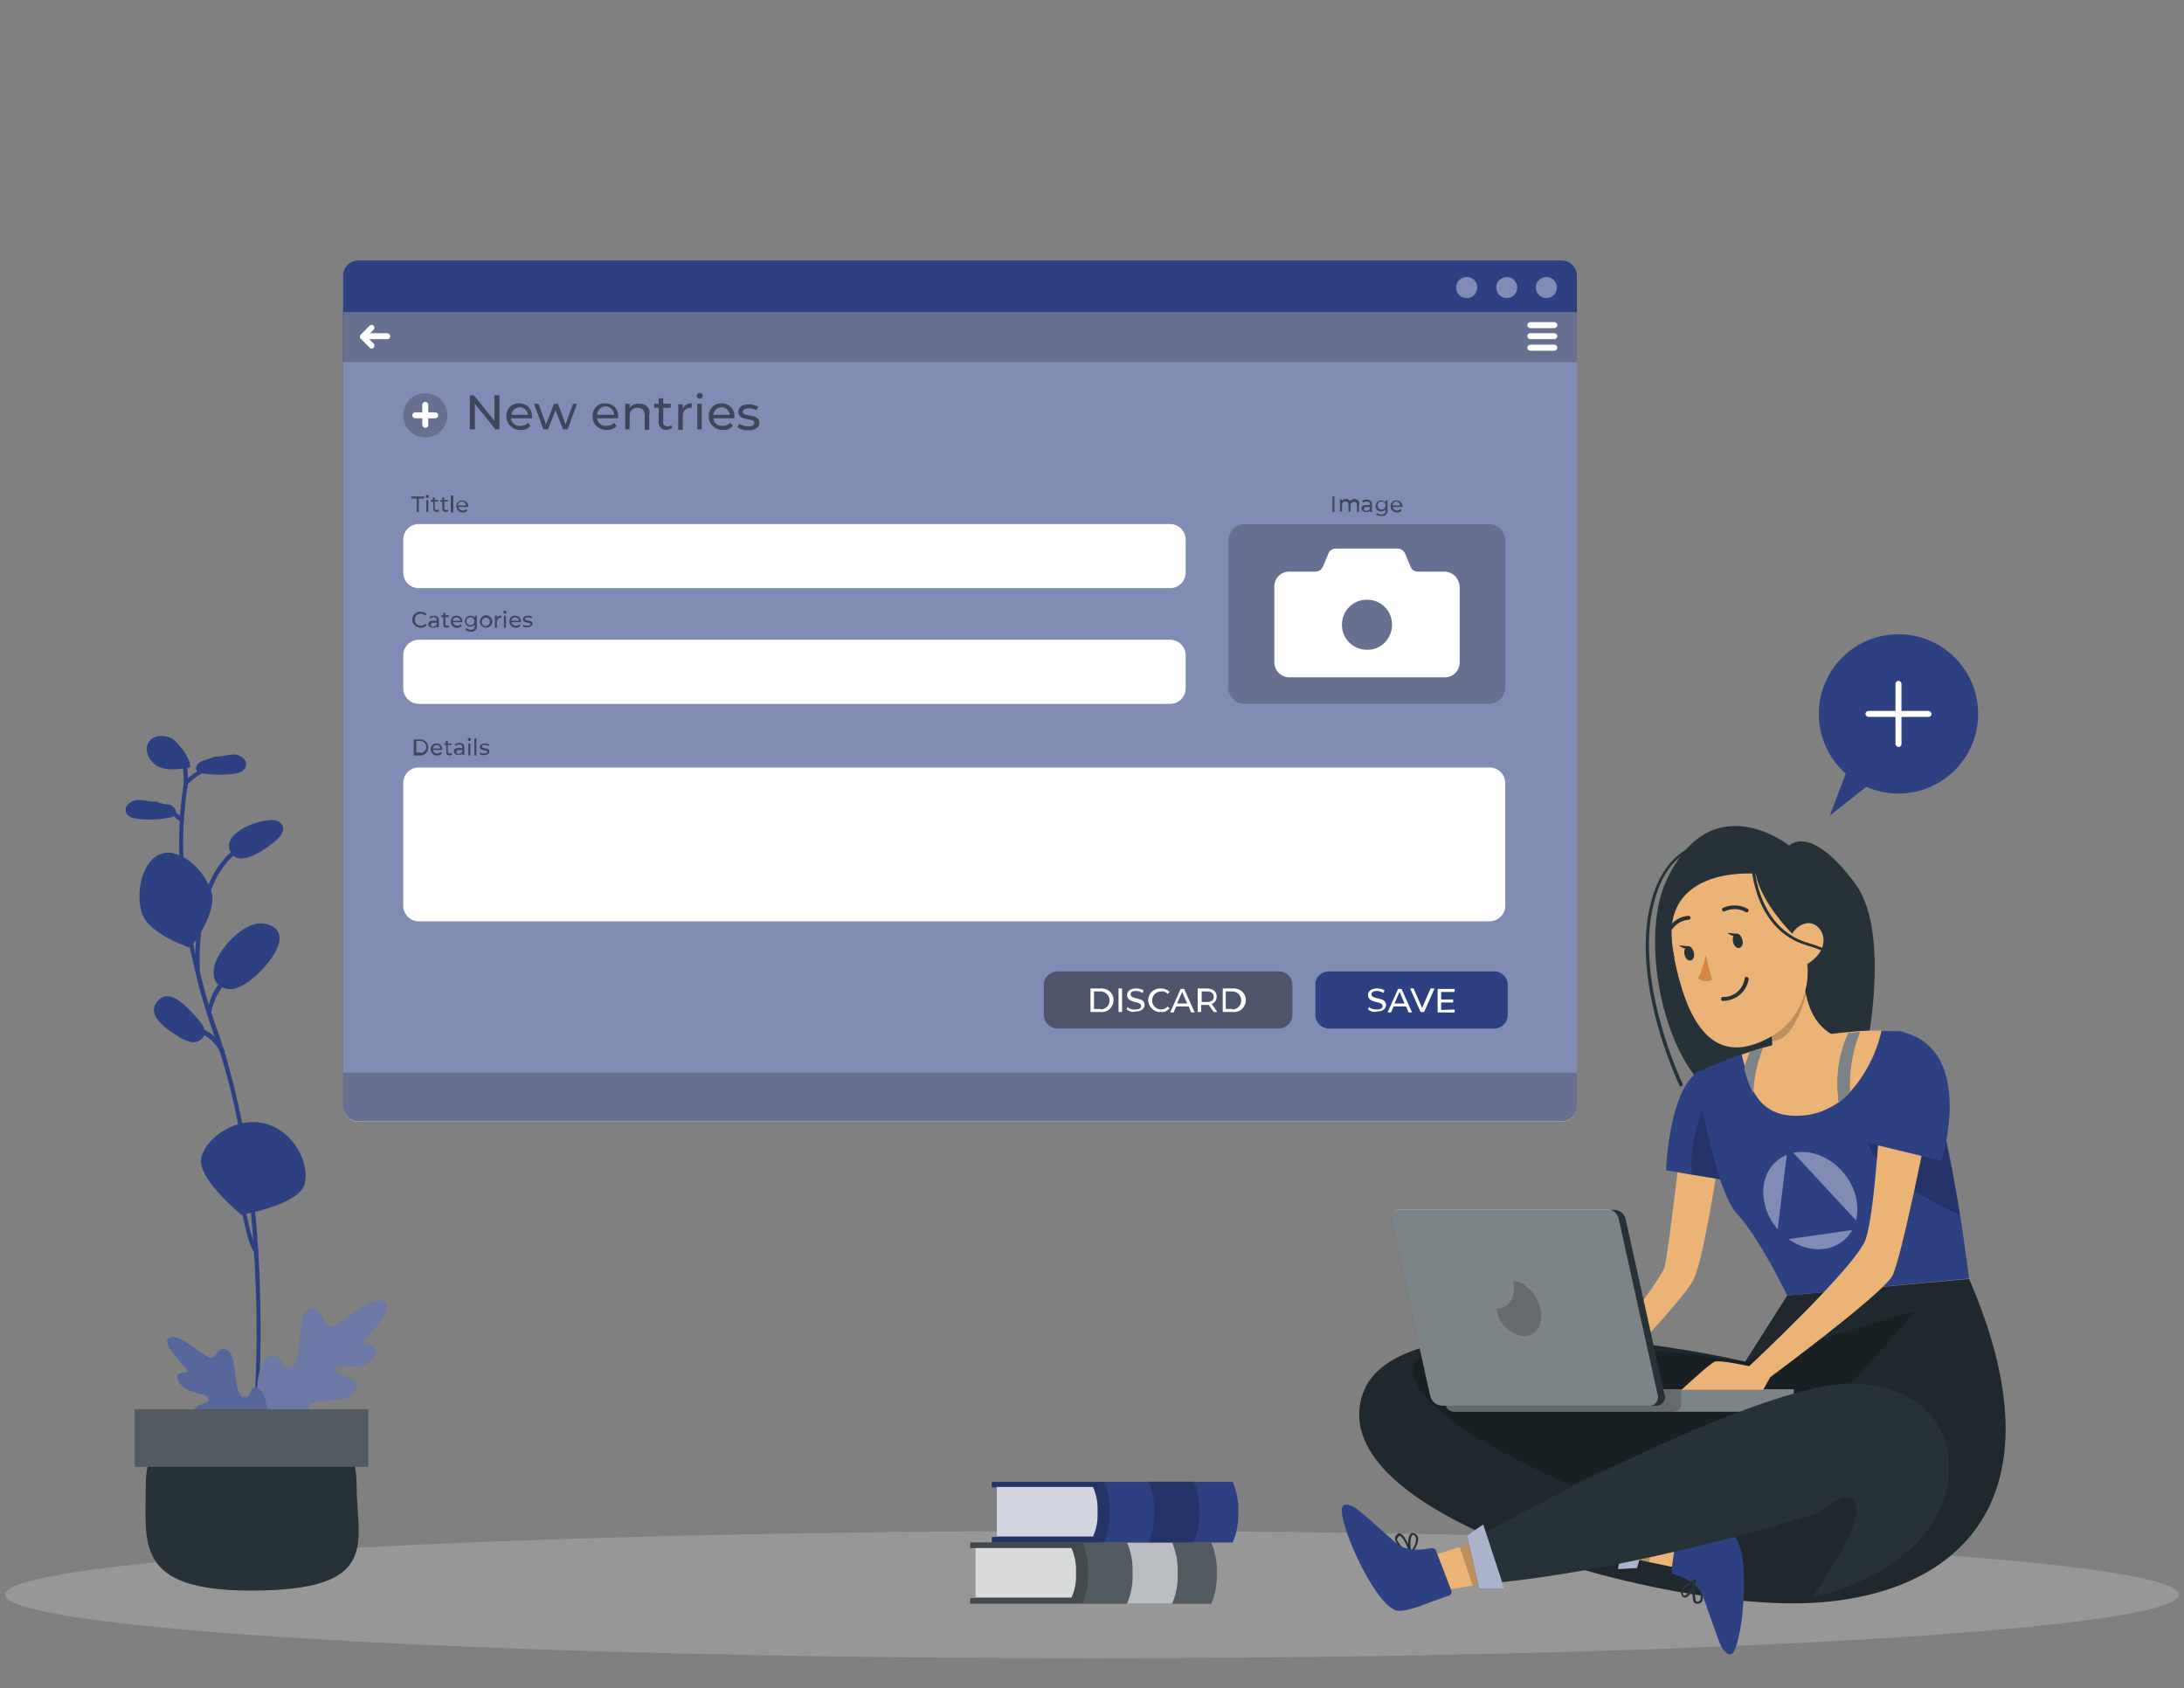 <?xml version="1.0" encoding="utf-8"?>
<!-- Generator: Adobe Illustrator 24.0.1, SVG Export Plug-In . SVG Version: 6.00 Build 0)  -->
<svg version="1.1" id="Camada_1" xmlns="http://www.w3.org/2000/svg" xmlns:xlink="http://www.w3.org/1999/xlink" x="0px" y="0px"
	 viewBox="0 0 436 337" style="enable-background:new 0 0 436 337;" xml:space="preserve">
<rect x="0" y="0" width="436" height="337" fill="#808080" stroke="none"/>
<style type="text/css">
	.st0{opacity:0.2;}
	.st1{fill:#F5F5F5;}
	.st2{fill:#2D4082;}
	.st3{opacity:0.3;}
	.st4{fill:#FFFFFF;}
	.st5{fill:#263238;}
	.st6{opacity:0.2;fill:#FFFFFF;enable-background:new    ;}
	.st7{opacity:0.2;enable-background:new    ;}
	.st8{opacity:0.8;fill:#FFFFFF;enable-background:new    ;}
	.st9{opacity:0.6;fill:#FFFFFF;enable-background:new    ;}
	.st10{opacity:0.4;fill:#FFFFFF;enable-background:new    ;}
	.st11{opacity:0.5;}
	.st12{opacity:0.4;enable-background:new    ;}
	.st13{fill:#EBB376;}
	.st14{fill:#D58745;}
</style>
<g id="freepik--Shadow--inject-17" class="st0">
	<ellipse id="freepik--path--inject-17" class="st1" cx="218" cy="318.3" rx="217" ry="12.7"/>
</g>
<g id="freepik--Plant--inject-17">
	<path class="st2" d="M51.3,278.7L51.3,278.7c-0.2,0-0.4-0.2-0.4-0.5c0-0.1,0.1-0.9,0.1-2.4c0.1-2.2,0.3-6.9,0.2-13.1
		c0-0.1,0-0.2,0-0.3c-0.1-7-0.5-13.8-1.1-20.4c-0.6-6.1-1.5-12.1-2.6-17.7c-0.9-4.8-2.1-9.6-3.6-14.3l0,0l0,0
		c-0.2-0.7-0.4-1.4-0.7-2.1s-0.4-1.1-0.6-1.7c-0.5-1.5-1-2.9-1.4-4.2c-0.9-2.9-1.7-5.7-2.3-8.5c-0.4-1.7-0.8-3.3-1.1-4.9
		c-1.2-5.9-1.9-11.9-2-18c-0.1-2.4,0-4.8,0.1-7c0.1-2.4,0.4-4.8,0.8-7.2c0-0.2,0-0.3,0.1-0.5v-0.2c0-0.1,0.1-0.2,0.1-0.3
		c0.2-0.2,0.5-0.2,0.6,0c0.1,0.1,0.2,0.3,0.1,0.4l0,0v0.2c0,0.2,0,0.3-0.1,0.5c-0.4,2.4-0.6,4.7-0.8,7.1c-0.1,2.2-0.2,4.6-0.1,7
		c0.2,6,0.8,12,2,17.8c0.3,1.6,0.6,3.2,1.1,4.8c0.7,2.8,1.4,5.6,2.3,8.4c0.4,1.3,0.9,2.7,1.4,4.1c0.2,0.6,0.4,1.1,0.6,1.7
		c0.2,0.6,0.4,1.4,0.7,2.1l0,0l0,0c1.4,4.7,2.6,9.5,3.6,14.4c1.1,5.6,2,11.6,2.6,17.8c0.7,6.6,1,13.4,1.1,20.4v0.3
		c0.1,6.2-0.1,10.9-0.2,13.1c-0.1,1.5-0.1,2.4-0.1,2.5C51.7,278.6,51.5,278.7,51.3,278.7z"/>
	<path class="st2" d="M37.3,156L37.3,156L37.3,156c0.7-0.7,1.6-1.3,2.4-1.9c1-0.6,2-1,3.1-1.3"/>
	<path class="st2" d="M37.3,156.5c-0.1,0-0.1,0-0.2,0c-0.2-0.1-0.3-0.3-0.2-0.6c0,0,0,0,0,0c0-0.1,0-0.1,0.1-0.1l0,0l0,0
		c0.8-0.7,1.6-1.4,2.5-1.9c1-0.6,2.1-1.1,3.2-1.4c0.2-0.1,0.5,0.1,0.5,0.3c0.1,0.2-0.1,0.5-0.3,0.5c-1,0.3-2,0.7-3,1.3
		c-0.8,0.5-1.6,1.1-2.3,1.8l0,0C37.6,156.4,37.4,156.5,37.3,156.5z"/>
	<path class="st2" d="M36.4,164.2c-0.1,0-0.2,0-0.3-0.1l-3-2.5c-0.2-0.2-0.2-0.4-0.1-0.6c0.2-0.2,0.4-0.2,0.6-0.1l0,0l3,2.5
		c0.2,0.2,0.2,0.4,0,0.6C36.7,164.2,36.6,164.2,36.4,164.2z"/>
	<path class="st2" d="M41.8,202.5c-0.2,0-0.4-0.2-0.4-0.5l0,0c0.3-2,1-3.9,2.2-5.5c0.5-0.7,1.1-1.4,1.8-1.9c0.2-0.2,0.5-0.1,0.6,0.1
		c0.2,0.2,0.1,0.5-0.1,0.6c-0.6,0.5-1.2,1.2-1.6,1.8c-0.6,0.9-1.2,1.8-1.5,2.8c-0.3,0.7-0.5,1.4-0.6,2.1
		C42.2,202.4,42,202.6,41.8,202.5C41.8,202.6,41.8,202.6,41.8,202.5L41.8,202.5z"/>
	<path class="st2" d="M44.4,210.4c-0.2,0-0.3-0.1-0.4-0.3c-0.9-1.9-2.4-3.3-4.4-4c-0.2-0.1-0.3-0.3-0.3-0.6c0.1-0.2,0.3-0.4,0.6-0.3
		c2.2,0.7,4,2.4,4.9,4.5c0.1,0.2,0,0.5-0.2,0.6c0,0,0,0,0,0C44.5,210.4,44.5,210.4,44.4,210.4z"/>
	<path class="st2" d="M51.1,249.7c-1-1.1-1.9-5.5-2.4-7.8c-0.1-0.6-0.2-1-0.3-1.4"/>
	<path class="st2" d="M51.1,250.1c-0.1,0-0.3-0.1-0.3-0.1c-1-1.1-1.8-4.7-2.5-8c-0.1-0.6-0.2-1-0.3-1.4c0-0.2,0.2-0.5,0.4-0.5
		c0.2,0,0.4,0.1,0.4,0.3c0.1,0.3,0.2,0.8,0.3,1.4c0.4,2.1,1.4,6.6,2.3,7.6c0.2,0.2,0.2,0.5,0,0.6C51.4,250.1,51.2,250.1,51.1,250.1z
		"/>
	<path class="st2" d="M39.4,194.1c-0.2,0-0.4-0.2-0.4-0.4c0-0.7-1.1-17.8,8.2-24.5c0.2-0.1,0.5-0.1,0.6,0.1c0.1,0.2,0.1,0.5-0.1,0.6
		c0,0,0,0,0,0c-9,6.5-7.8,23.6-7.8,23.7C39.9,193.9,39.7,194.1,39.4,194.1C39.5,194.1,39.5,194.1,39.4,194.1L39.4,194.1z"/>
	<path class="st2" d="M40.2,231c-1.1,4.1,8,11.5,8,11.5s11.5-2,12.6-6.1c1.1-4.1-2.1-10.6-7.8-12.1C47.3,222.8,41.3,226.9,40.2,231z
		"/>
	<path class="st2" d="M28.3,182.2c1.3,4.3,9.7,7,9.7,7s5.5-6.9,4.2-11.2c-1.3-4.2-6.1-8.8-9.9-7.6C28.5,171.5,27,177.9,28.3,182.2z"
		/>
	<path class="st2" d="M50.8,195c-1,0.9-2.2,1.7-3.5,2.2c-1.3,0.5-2.8,0.2-3.8-0.7c-1.2-1.2-1-3.2-0.3-4.8c1.3-3.1,6.2-8.5,10.2-7.2
		C59.1,186.3,53.2,193,50.8,195z"/>
	<path class="st2" d="M39.5,203.4c0.8,0.9,1.6,2,1.3,3.2c-0.4,1-1.5,1.6-2.6,1.4c-1-0.2-2-0.6-2.9-1.3c-2.1-1.3-6.3-4.1-3.8-6.9
		C34,196.9,37.8,201.5,39.5,203.4z"/>
	<path class="st2" d="M54.6,163.7c0.9,0,1.7,0.6,1.9,1.4c0.2,1-0.6,1.9-1.3,2.6c-1.9,1.6-7.7,6-9.3,2.1
		C44.5,166,51.9,163.5,54.6,163.7z"/>
	<path class="st2" d="M43,151c1.2,0.1,2.5-0.4,3.7-0.4s2.7,1,2.4,2.2c-0.2,1.2-1.6,1.6-2.7,1.7c-2,0.2-3.9,0.2-5.9-0.1
		c-0.5,0-0.9-0.2-1.2-0.5c-0.5-0.7,0.2-1.7,1.1-2C41.3,151.6,42.2,151.3,43,151L43,151z"/>
	<path class="st2" d="M31.2,160c-1.2,0.1-2.5-0.4-3.7-0.3c-1.2,0-2.6,1-2.4,2.2s1.6,1.5,2.8,1.6c2,0.2,3.9,0.1,5.9-0.3
		c0.5,0,0.9-0.2,1.2-0.6c0.5-0.7-0.3-1.7-1.1-2C33,160.6,32.1,160.4,31.2,160L31.2,160z"/>
	<path class="st2" d="M37,157.7L37,157.7c-0.2,0-0.4-0.2-0.4-0.5c0.2-2.4-0.1-4.7-0.5-4.9c-0.2,0-0.4-0.3-0.4-0.5
		c0-0.2,0.3-0.4,0.5-0.4c0,0,0.1,0,0.1,0c1.4,0.4,1.3,4.2,1.1,5.8C37.4,157.5,37.2,157.7,37,157.7z"/>
	<path class="st2" d="M37.8,152c-0.7-1.7-1.8-3.2-3.2-4.4c-1.5-1-3.9-1-4.9,0.5c-1.1,1.7,0.2,4.2,2.1,5c1.9,0.8,4.1,0.4,6.1,0.1
		c0-0.3,0-0.6,0-0.9L37.8,152z"/>
	<path class="st2" d="M52.7,293.6L52.7,293.6c-0.3,0-0.5-0.3-0.4-0.5c3-15.8,11.9-22.7,12-22.7c0.2-0.1,0.5-0.1,0.6,0.1
		c0.1,0.2,0.1,0.5-0.1,0.6l0,0c-0.1,0.1-8.8,6.8-11.7,22.2C53,293.5,52.9,293.6,52.7,293.6z"/>
	<path class="st2" d="M61.9,273.6c-0.2,0-0.4-0.2-0.5-0.4c0-0.2,0.1-0.4,0.3-0.4c1.5-0.4,3.1-0.5,4.6-0.2c0.2,0.1,0.4,0.3,0.3,0.6
		c-0.1,0.2-0.2,0.3-0.4,0.3c-1.4-0.3-2.8-0.2-4.2,0.1C62,273.6,62,273.6,61.9,273.6z"/>
	<path class="st2" d="M59.9,276.1c-0.2,0-0.4-0.2-0.4-0.4c-0.1-3.9,0.9-7.7,3-10.9c0.1-0.2,0.4-0.3,0.6-0.1c0,0,0,0,0,0
		c0.2,0.1,0.2,0.4,0.1,0.6c-2,3.1-2.9,6.7-2.9,10.4C60.4,275.9,60.2,276.1,59.9,276.1C60,276.1,60,276.1,59.9,276.1L59.9,276.1z"/>
	<path class="st2" d="M56.8,281.3c-0.1,0-0.2,0-0.3-0.1c-0.2-0.2-0.2-0.5,0-0.6c1.6-1.6,3.9-2.1,6.1-1.5c0.2,0.1,0.4,0.3,0.3,0.5
		c-0.1,0.2-0.3,0.4-0.5,0.3c0,0,0,0,0,0c-1.8-0.5-3.8,0-5.2,1.3C57,281.2,56.9,281.3,56.8,281.3z"/>
	<path class="st2" d="M55.2,284.8c-0.2,0-0.3-0.1-0.4-0.2c-1-2.4-1.3-4.9-0.9-7.5c0.1-0.2,0.3-0.4,0.5-0.3c0.2,0,0.4,0.2,0.3,0.4
		c-0.3,2.4,0,4.8,0.9,7c0.1,0.2,0,0.5-0.2,0.6C55.3,284.8,55.2,284.8,55.2,284.8z"/>
	<path class="st2" d="M53.5,288.4c0,0.1-0.3,0.4,0.9,0.5c3.1,0.2,8.6,0.1,10.6-2.5c2.8-3.8-3.9-3.6-3.4-5.7c0.6-2.1,7.9-0.2,9.3-3.2
		c1.3-3-4-2.5-3.8-4.1c0.2-1.5,5.8,0.6,7.6-2.6c1.7-3.2-3.1-1.6-2.3-2.9c0.7-1.3,6.7-6.7,4.2-8c-2.5-1.3-8.2,4.3-10.1,4.9
		s-2.5-5.1-5-3.3c-2.5,1.8-0.6,10.4-3.5,11.4c-2.2,0.7-1.1-2.3-3.8-2.2C50.8,270.9,50,282.9,53.5,288.4z"/>
	<g class="st3">
		<path class="st4" d="M53.5,288.4c0,0.1-0.3,0.4,0.9,0.5c3.1,0.2,8.6,0.1,10.6-2.5c2.8-3.8-3.9-3.6-3.4-5.7
			c0.6-2.1,7.9-0.2,9.3-3.2c1.3-3-4-2.5-3.8-4.1c0.2-1.5,5.8,0.6,7.6-2.6c1.7-3.2-3.1-1.6-2.3-2.9c0.7-1.3,6.7-6.7,4.2-8
			c-2.5-1.3-8.2,4.3-10.1,4.9s-2.5-5.1-5-3.3c-2.5,1.8-0.6,10.4-3.5,11.4c-2.2,0.7-1.1-2.3-3.8-2.2C50.8,270.9,50,282.9,53.5,288.4z
			"/>
	</g>
	<path class="st2" d="M52.3,294c-0.2,0-0.4-0.1-0.4-0.3c-2.3-8.1-6.6-15.5-12.6-21.5c-0.2-0.1-0.3-0.4-0.1-0.6
		c0.1-0.2,0.4-0.3,0.6-0.1c0,0,0.1,0,0.1,0.1c6.1,6,10.6,13.6,12.9,21.9c0.1,0.2-0.1,0.5-0.3,0.5c0,0,0,0,0,0L52.3,294z"/>
	<path class="st2" d="M44.6,278.6L44.6,278.6h-0.2l0,0c-1.5-0.6-3.2-0.8-4.8-0.7c-0.2,0-0.4-0.2-0.4-0.4c0-0.2,0.2-0.4,0.4-0.4
		c0,0,0,0,0,0c1.8-0.1,3.5,0.2,5.2,0.8l0,0c0.2,0.1,0.4,0.3,0.3,0.5C45.1,278.5,44.9,278.6,44.6,278.6L44.6,278.6z M44.7,277.7h0.1
		H44.7z"/>
	<path class="st2" d="M46.4,280.7L46.4,280.7c-0.2,0-0.4-0.2-0.4-0.4c0,0,0,0,0,0c0.1-3.2-0.8-6.4-2.5-9.1c-0.1-0.2-0.1-0.5,0.1-0.6
		c0.2-0.1,0.5-0.1,0.6,0.1c1.8,2.9,2.8,6.2,2.6,9.6C46.8,280.5,46.6,280.7,46.4,280.7z"/>
	<path class="st2" d="M48.2,283.6c-0.1,0-0.2,0-0.3-0.1c-1.3-1.1-3-1.4-4.6-0.9c-0.2,0.1-0.5-0.1-0.5-0.3c0,0,0,0,0,0
		c-0.1-0.2,0.1-0.5,0.3-0.5c1.9-0.6,3.9-0.2,5.4,1.1c0.2,0.2,0.2,0.4,0,0.6C48.5,283.6,48.4,283.6,48.2,283.6z"/>
	<path class="st2" d="M50.6,288.4c-0.1,0-0.1,0-0.2,0c-0.2-0.1-0.3-0.4-0.2-0.6c0,0,0,0,0,0c0.8-2,1-4.1,0.7-6.2
		c0-0.2,0.1-0.5,0.4-0.5c0.2,0,0.5,0.1,0.5,0.4c0,0,0,0,0,0c0.3,2.2,0,4.5-0.8,6.6C50.9,288.3,50.8,288.4,50.6,288.4z"/>
	<path class="st2" d="M52.1,291.8c-2.4,0.2-6.6-1.9-8.3-4c-1.7-2.1,2.9-1,2.4-2.7c-0.5-1.7-6.2-0.2-7.3-2.6s3-2,2.7-3.3
		c-0.2-1.3-4.5-0.8-5.9-3.4s2.3-1.3,1.7-2.3c-0.6-1.1-5.5-5.4-3.6-6.5c1.9-1,6.5,3.5,8,4s1.7-2.9,3.7-1.4s0.9,8.5,3.1,9.3
		c1.7,0.6,0.9-2.5,2.8-1.8C54.8,278.4,53,291.7,52.1,291.8z"/>
	<g class="st0">
		<path class="st4" d="M52.1,291.8c-2.4,0.2-6.6-1.9-8.3-4c-1.7-2.1,2.9-1,2.4-2.7c-0.5-1.7-6.2-0.2-7.3-2.6s3-2,2.7-3.3
			c-0.2-1.3-4.5-0.8-5.9-3.4s2.3-1.3,1.7-2.3c-0.6-1.1-5.5-5.4-3.6-6.5c1.9-1,6.5,3.5,8,4s1.7-2.9,3.7-1.4s0.9,8.5,3.1,9.3
			c1.7,0.6,0.9-2.5,2.8-1.8C54.8,278.4,53,291.7,52.1,291.8z"/>
	</g>
	<path class="st5" d="M71.2,296.4c0,11.6,5.1,21.1-21.1,21.1c-23.3,0-21-9.4-21-21.1s9.4-14.9,21-14.9S71.2,284.8,71.2,296.4z"/>
	<rect x="26.9" y="281.3" class="st5" width="46.6" height="11.5"/>
	<rect x="26.9" y="281.3" class="st6" width="46.6" height="11.5"/>
</g>
<g id="freepik--Books--inject-17">
	<path class="st5" d="M242.9,314c0.1,2.1-0.3,4.2-1.1,6.1h-48.1V319h1V309h-1v-1.1h48.1C242.6,309.8,243,311.9,242.9,314z"/>
	<path class="st6" d="M242.9,314c0.1,2.1-0.3,4.2-1.1,6.1h-48.1V319h1V309h-1v-1.1h48.1C242.6,309.8,243,311.9,242.9,314z"/>
	<path class="st7" d="M217.2,314c0.1,2.1-0.3,4.2-1.1,6.1h-22.4V319h1V309h-1v-1.1h22.4C216.9,309.8,217.3,311.9,217.2,314z"/>
	<path class="st8" d="M214.8,314c0.1,1.7-0.2,3.4-0.9,4.9h-19.2V309h19.2C214.6,310.6,214.9,312.3,214.8,314z"/>
	<path class="st9" d="M235.1,314c0.1,2.1-0.3,4.2-1.1,6.1h-9c0.8-1.9,1.2-4,1.1-6.1c0.1-2.1-0.3-4.2-1.1-6.1h9
		C234.8,309.8,235.2,311.9,235.1,314z"/>
	<path class="st2" d="M247.2,301.8c0.1,2.1-0.3,4.2-1.1,6.1H198v-1.1h1v-9.9h-1v-1.1h48.1C246.9,297.7,247.3,299.7,247.2,301.8z"/>
	<path class="st7" d="M221.5,301.8c0.1,2.1-0.3,4.2-1.1,6.1H198v-1.1h1v-9.9h-1v-1.1h22.4C221.2,297.7,221.6,299.7,221.5,301.8z"/>
	<path class="st8" d="M219.1,301.8c0.1,1.7-0.2,3.4-0.9,4.9H199v-9.9h19.2C218.9,298.4,219.2,300.1,219.1,301.8z"/>
	<path class="st7" d="M239.4,301.8c0.1,2.1-0.3,4.2-1.1,6.1h-9c0.8-1.9,1.2-4,1.1-6.1c0.1-2.1-0.3-4.2-1.1-6.1h9
		C239.1,297.6,239.5,299.7,239.4,301.8z"/>
</g>
<g id="freepik--Screen--inject-17">
	<path class="st2" d="M314.8,55v165.8c0,1.7-1.4,3-3,3l0,0H71.5c-1.7,0-3-1.4-3-3l0,0V55c0-1.7,1.4-3,3-3l0,0h240.3
		C313.5,52,314.8,53.4,314.8,55L314.8,55z"/>
	<path class="st10" d="M314.8,62.3v158.6c0,1.7-1.4,3-3,3l0,0H71.5c-1.7,0-3-1.4-3-3l0,0V62.3H314.8z"/>
	<path class="st7" d="M314.8,214.1v6.7c0,1.7-1.4,3-3,3l0,0H71.5c-1.7,0-3-1.4-3-3l0,0v-6.7H314.8z"/>
	<circle class="st10" cx="308.7" cy="57.4" r="2.1"/>
	<circle class="st10" cx="300.8" cy="57.4" r="2.1"/>
	<path class="st10" d="M294.9,57.4c0,1.2-0.9,2.1-2.1,2.1c-1.2,0-2.1-0.9-2.1-2.1c0-1.2,0.9-2.1,2.1-2.1
		C294,55.3,294.9,56.2,294.9,57.4C294.9,57.4,294.9,57.4,294.9,57.4z"/>
	<g class="st11">
		<path d="M99.7,78.9v6.8h-0.8l-4.1-5.1v5.1h-1v-6.8h0.8l4.1,5.1v-5.1H99.7z"/>
		<path d="M106.2,83.5h-4.2c0.1,0.9,0.9,1.6,1.9,1.5c0.6,0,1.1-0.2,1.5-0.6l0.5,0.6c-0.5,0.6-1.3,0.9-2,0.8c-1.4,0.1-2.7-1-2.8-2.4
			c0-0.1,0-0.2,0-0.3c-0.1-1.4,1-2.6,2.4-2.6c0.1,0,0.1,0,0.2,0c1.4,0,2.5,1.1,2.5,2.4c0,0.1,0,0.2,0,0.2
			C106.3,83.3,106.3,83.4,106.2,83.5z M102.1,82.8h3.3c-0.1-0.9-0.9-1.6-1.8-1.5C102.8,81.4,102.2,82,102.1,82.8z"/>
		<path d="M115.2,80.6l-1.9,5.1h-0.9l-1.5-3.8l-1.5,3.8h-0.9l-1.9-5.1h0.9l1.5,4.1l1.6-4.1h0.8l1.5,4.1l1.5-4.1H115.2z"/>
		<path d="M123.4,83.5h-4.2c0.1,0.9,0.9,1.6,1.9,1.5c0.6,0,1.1-0.2,1.5-0.6l0.5,0.6c-0.5,0.6-1.3,0.9-2,0.8c-1.4,0.1-2.7-1-2.8-2.4
			c0-0.1,0-0.2,0-0.3c-0.1-1.4,1-2.6,2.4-2.6c0.1,0,0.1,0,0.2,0c1.4,0,2.5,1.1,2.5,2.4c0,0.1,0,0.2,0,0.2
			C123.4,83.3,123.4,83.4,123.4,83.5z M119.2,82.8h3.4c0-0.9-0.8-1.7-1.7-1.7S119.2,81.9,119.2,82.8z"/>
		<path d="M129.6,82.8v3h-0.9v-2.9c0-1-0.5-1.5-1.4-1.5c-0.8-0.1-1.6,0.6-1.6,1.4c0,0.1,0,0.2,0,0.3v2.6h-0.9v-5.1h0.9v0.8
			c0.5-0.6,1.1-0.9,1.9-0.8c1.1-0.1,2.1,0.7,2.1,1.8C129.6,82.5,129.6,82.6,129.6,82.8z"/>
		<path d="M134.2,85.4c-0.3,0.2-0.7,0.4-1.1,0.4c-0.8,0.1-1.5-0.5-1.6-1.3c0-0.1,0-0.2,0-0.3v-2.8h-0.9v-0.8h0.9v-1.1h0.9v1.1h1.5
			v0.8h-1.5v2.8c-0.1,0.4,0.2,0.8,0.7,0.9c0.1,0,0.1,0,0.2,0c0.3,0,0.5-0.1,0.7-0.2L134.2,85.4z"/>
		<path d="M138.1,80.5v0.9h-0.2c-0.9,0-1.6,0.6-1.6,1.5c0,0.1,0,0.2,0,0.3v2.6h-0.9v-5.1h0.9v0.9C136.6,80.8,137.3,80.5,138.1,80.5z
			"/>
		<path d="M139.1,79c0-0.3,0.3-0.6,0.6-0.6c0,0,0,0,0,0c0.3,0,0.6,0.3,0.6,0.6c0,0.3-0.3,0.6-0.6,0.6
			C139.3,79.6,139.1,79.3,139.1,79z M139.2,80.6h0.9v5.1h-0.9V80.6z"/>
		<path d="M146.6,83.5h-4.2c0.1,0.9,0.9,1.6,1.9,1.5c0.6,0,1.1-0.2,1.5-0.6l0.5,0.6c-0.5,0.6-1.3,0.9-2,0.8c-1.4,0.1-2.7-1-2.8-2.4
			c0-0.1,0-0.2,0-0.3c-0.1-1.4,1-2.6,2.4-2.6c0.1,0,0.1,0,0.2,0c1.4,0,2.5,1.1,2.5,2.4c0,0.1,0,0.2,0,0.2
			C146.6,83.3,146.6,83.4,146.6,83.5z M142.4,82.8h3.3c-0.1-0.9-0.9-1.6-1.8-1.5C143.1,81.4,142.5,82,142.4,82.8z"/>
		<path d="M147.2,85.3l0.4-0.7c0.5,0.3,1.2,0.5,1.8,0.5c0.9,0,1.2-0.3,1.2-0.7c0-1.1-3.2-0.2-3.2-2.2c0-0.9,0.8-1.5,2.1-1.5
			c0.7,0,1.3,0.2,1.9,0.5l-0.4,0.7c-0.4-0.3-1-0.4-1.5-0.4c-0.8,0-1.2,0.3-1.2,0.7c0,1.2,3.3,0.2,3.3,2.2c0,0.9-0.9,1.5-2.2,1.5
			C148.6,85.9,147.8,85.7,147.2,85.3z"/>
	</g>
	<path class="st7" d="M89.3,82.9c0,2.4-1.9,4.4-4.4,4.4c-2.4,0-4.4-1.9-4.4-4.4s1.9-4.4,4.4-4.4c0,0,0,0,0,0
		C87.4,78.5,89.3,80.5,89.3,82.9z"/>
	<path class="st4" d="M84.9,85.4c-0.3,0-0.6-0.3-0.6-0.6v-4c0-0.3,0.3-0.6,0.6-0.6s0.6,0.3,0.6,0.6v4C85.5,85.2,85.2,85.4,84.9,85.4
		z"/>
	<path class="st4" d="M86.9,83.5h-4c-0.3,0-0.6-0.3-0.6-0.6c0-0.3,0.3-0.6,0.6-0.6h4c0.3,0,0.6,0.3,0.6,0.6
		C87.5,83.2,87.2,83.5,86.9,83.5z"/>
	<path class="st7" d="M248.5,104.6h48.7c1.8,0,3.3,1.5,3.3,3.3v29.3c0,1.8-1.5,3.3-3.3,3.3h-48.7c-1.8,0-3.3-1.5-3.3-3.3V108
		C245.2,106.1,246.7,104.6,248.5,104.6z"/>
	<path class="st4" d="M288.3,114.1h-5.2c-0.7,0-1.3-0.4-1.5-1l-1.1-2.6c-0.3-0.6-0.8-1-1.5-1h-12.3c-0.7,0-1.3,0.4-1.5,1l-1.1,2.6
		c-0.3,0.6-0.8,1-1.5,1h-5.2c-1.7,0-3,1.3-3,3c0,0,0,0,0,0v15.1c0,1.6,1.3,3,3,3h31c1.7,0,3-1.3,3-3c0,0,0,0,0,0v-15.1
		C291.3,115.4,290,114.1,288.3,114.1z M272.9,129.7c-2.8,0-5-2.2-5-5c0-2.8,2.2-5,5-5c2.8,0,5,2.2,5,5c0,0,0,0,0,0
		C277.9,127.5,275.6,129.8,272.9,129.7C272.8,129.8,272.8,129.8,272.9,129.7L272.9,129.7z"/>
	<g class="st11">
		<path d="M266,99.1h0.4v3.1H266V99.1z"/>
		<path d="M271.3,100.8v1.4h-0.4v-1.3c0-0.5-0.2-0.7-0.6-0.7c-0.4,0-0.7,0.3-0.7,0.6c0,0,0,0.1,0,0.1v1.2h-0.4v-1.3
			c0-0.5-0.2-0.7-0.6-0.7c-0.4,0-0.7,0.3-0.7,0.7c0,0,0,0.1,0,0.1v1.2h-0.4v-2.4h0.4v0.3c0.2-0.3,0.5-0.4,0.8-0.4
			c0.3,0,0.7,0.1,0.8,0.4c0.2-0.3,0.6-0.4,0.9-0.4c0.5,0,0.9,0.3,1,0.8C271.3,100.7,271.3,100.8,271.3,100.8z"/>
		<path d="M273.9,100.8v1.4h-0.4v-0.3c-0.2,0.2-0.5,0.4-0.8,0.3c-0.5,0-0.9-0.3-0.9-0.7c0-0.4,0.2-0.7,1-0.7h0.7v-0.1
			c0-0.4-0.2-0.6-0.6-0.6c-0.3,0-0.5,0.1-0.8,0.2l-0.2-0.3c0.3-0.2,0.6-0.3,1-0.3C273.6,99.8,273.9,100.1,273.9,100.8z M273.5,101.5
			v-0.3h-0.7c-0.4,0-0.5,0.2-0.5,0.4c0,0.2,0.2,0.4,0.5,0.4C273.1,101.9,273.4,101.8,273.5,101.5L273.5,101.5z"/>
		<path d="M277,99.8v2c0.1,0.6-0.4,1.2-1,1.2c-0.1,0-0.1,0-0.2,0c-0.4,0-0.8-0.1-1.1-0.3l0.2-0.3c0.3,0.2,0.6,0.3,0.9,0.3
			c0.6,0,0.8-0.3,0.8-0.8v-0.2c-0.2,0.2-0.5,0.4-0.9,0.4c-0.6,0-1.1-0.5-1.1-1.1s0.5-1.1,1.1-1.1c0.3,0,0.7,0.1,0.9,0.4v-0.4H277z
			 M276.6,100.9c0-0.4-0.3-0.8-0.7-0.8c0,0,0,0-0.1,0c-0.4,0-0.8,0.3-0.8,0.8s0.3,0.8,0.8,0.8C276.2,101.7,276.6,101.4,276.6,100.9
			C276.6,101,276.6,100.9,276.6,100.9z"/>
		<path d="M280,101.2H278c0.1,0.4,0.4,0.7,0.9,0.7c0.3,0,0.5-0.1,0.7-0.3l0.2,0.3c-0.2,0.3-0.6,0.4-0.9,0.4c-0.7,0-1.2-0.4-1.3-1.1
			c0,0,0-0.1,0-0.1c0-0.6,0.4-1.2,1-1.2c0.1,0,0.1,0,0.2,0c0.6,0,1.1,0.4,1.2,1.1c0,0.1,0,0.1,0,0.2C280,101,280,101.1,280,101.2z
			 M278,100.9h1.5c0-0.4-0.3-0.8-0.8-0.8C278.4,100.1,278,100.4,278,100.9L278,100.9z"/>
	</g>
	<path class="st4" d="M83.6,104.6h150c1.7,0,3.1,1.4,3.1,3.1v6.6c0,1.7-1.4,3.1-3.1,3.1h-150c-1.7,0-3.1-1.4-3.1-3.1v-6.6
		C80.5,106,81.9,104.6,83.6,104.6z"/>
	<g class="st11">
		<path d="M83.2,99.5h-1.1v-0.4h2.6v0.4h-1.1v2.7h-0.4L83.2,99.5z"/>
		<path d="M85,99.1c0-0.2,0.1-0.3,0.3-0.3c0.2,0,0.3,0.1,0.3,0.3c0,0.2-0.1,0.3-0.3,0.3c0,0,0,0,0,0C85.1,99.4,85,99.3,85,99.1
			C85,99.1,85,99.1,85,99.1z M85.1,99.8h0.4v2.4h-0.4V99.8z"/>
		<path d="M87.7,102c-0.2,0.1-0.3,0.2-0.5,0.2c-0.4,0-0.7-0.2-0.7-0.6c0,0,0-0.1,0-0.1v-1.3H86v-0.4h0.4v-0.5h0.4v0.5h0.7v0.3h-0.7
			v1.3c0,0.3,0.1,0.4,0.4,0.4c0.1,0,0.2,0,0.3-0.1L87.7,102z"/>
		<path d="M89.5,102c-0.1,0.1-0.3,0.2-0.5,0.2c-0.4,0-0.7-0.2-0.7-0.6c0,0,0-0.1,0-0.1v-1.3h-0.4v-0.4h0.4v-0.5h0.4v0.5h0.7v0.3
			h-0.7v1.3c0,0.2,0.1,0.4,0.3,0.4c0,0,0,0,0.1,0c0.1,0,0.2,0,0.3-0.1L89.5,102z"/>
		<path d="M90,98.9h0.5v3.4H90L90,98.9z"/>
		<path d="M93.4,101.2h-1.9c0.1,0.4,0.4,0.7,0.9,0.7c0.3,0,0.5-0.1,0.7-0.3l0.2,0.3c-0.2,0.3-0.6,0.4-0.9,0.4
			c-0.7,0-1.2-0.5-1.3-1.1c0,0,0-0.1,0-0.1c0-0.6,0.4-1.2,1-1.2c0.1,0,0.1,0,0.2,0c0.6,0,1.1,0.4,1.2,1.1c0,0.1,0,0.1,0,0.2
			C93.4,101,93.4,101.1,93.4,101.2z M91.4,100.9H93c0-0.4-0.3-0.8-0.8-0.8C91.8,100.1,91.4,100.4,91.4,100.9L91.4,100.9z"/>
	</g>
	<path class="st4" d="M83.6,127.7h150c1.7,0,3.1,1.4,3.1,3.1v6.6c0,1.7-1.4,3.1-3.1,3.1h-150c-1.7,0-3.1-1.4-3.1-3.1v-6.6
		C80.5,129.1,81.9,127.7,83.6,127.7z"/>
	<g class="st11">
		<path d="M82.3,123.7c0-0.9,0.7-1.6,1.6-1.6c0,0,0.1,0,0.1,0c0.5,0,0.9,0.2,1.2,0.5l-0.3,0.3c-0.2-0.2-0.5-0.4-0.9-0.4
			c-0.7,0-1.2,0.5-1.2,1.2c0,0.7,0.5,1.2,1.2,1.2c0.3,0,0.7-0.1,0.9-0.4l0.3,0.3c-0.3,0.3-0.7,0.5-1.2,0.5c-0.9,0-1.6-0.6-1.7-1.5
			C82.3,123.8,82.3,123.7,82.3,123.7z"/>
		<path d="M87.6,123.8v1.4h-0.4V125c-0.2,0.2-0.5,0.4-0.8,0.3c-0.5,0-0.9-0.3-0.9-0.7c0-0.4,0.2-0.7,1-0.7h0.7v-0.1
			c0-0.4-0.2-0.6-0.6-0.6c-0.3,0-0.5,0.1-0.7,0.3l-0.2-0.3c0.3-0.2,0.6-0.3,1-0.3C87.2,122.9,87.6,123.2,87.6,123.8z M87.2,124.6
			v-0.3h-0.7c-0.4,0-0.5,0.2-0.5,0.4s0.2,0.4,0.5,0.4C86.8,125,87.1,124.8,87.2,124.6L87.2,124.6z"/>
		<path d="M89.7,125.1c-0.1,0.1-0.3,0.2-0.5,0.2c-0.4,0-0.7-0.2-0.7-0.6c0-0.1,0-0.1,0-0.2v-1.3h-0.4v-0.4h0.4v-0.5h0.4v0.5h0.7v0.4
			h-0.7v1.3c0,0.2,0.1,0.4,0.3,0.4c0,0,0,0,0.1,0c0.1,0,0.2,0,0.3-0.1L89.7,125.1z"/>
		<path d="M92.3,124.2h-1.9c0.1,0.4,0.4,0.7,0.9,0.7c0.3,0,0.5-0.1,0.7-0.3l0.2,0.3c-0.5,0.5-1.3,0.6-1.8,0.1
			c-0.3-0.2-0.4-0.6-0.4-0.9c-0.1-0.6,0.4-1.2,1-1.2c0.1,0,0.1,0,0.2,0c0.6,0,1.1,0.5,1.1,1.1c0,0,0,0.1,0,0.1
			C92.2,124.1,92.3,124.2,92.3,124.2z M90.4,123.9h1.5c0-0.4-0.4-0.7-0.8-0.7C90.7,123.2,90.4,123.5,90.4,123.9z"/>
		<path d="M95.2,122.9v2c0.1,0.6-0.4,1.2-1,1.2c-0.1,0-0.1,0-0.2,0c-0.4,0-0.8-0.1-1.1-0.4l0.2-0.3c0.3,0.2,0.6,0.3,0.9,0.3
			c0.6,0,0.8-0.3,0.8-0.8v-0.2c-0.2,0.2-0.5,0.4-0.9,0.4c-0.6,0-1.1-0.5-1.1-1.1c0-0.6,0.5-1.1,1.1-1.1c0.3,0,0.7,0.1,0.9,0.4v-0.4
			H95.2z M94.7,124c0-0.5-0.4-0.8-0.8-0.8c-0.5,0-0.8,0.4-0.8,0.8l0,0c0,0.5,0.4,0.8,0.8,0.8C94.4,124.8,94.7,124.5,94.7,124z"/>
		<path d="M95.8,124.1c0-0.7,0.5-1.2,1.2-1.3c0.7,0,1.2,0.5,1.3,1.2c0,0.7-0.5,1.2-1.2,1.3c0,0,0,0,0,0
			C96.4,125.3,95.8,124.8,95.8,124.1C95.8,124.2,95.8,124.1,95.8,124.1z M97.8,124.1c0-0.4-0.3-0.8-0.7-0.8c0,0-0.1,0-0.1,0
			c-0.4,0-0.8,0.3-0.8,0.8c0,0,0,0,0,0.1c0,0.4,0.3,0.8,0.7,0.8c0,0,0,0,0.1,0C97.4,124.9,97.8,124.6,97.8,124.1
			C97.8,124.1,97.8,124.1,97.8,124.1z"/>
		<path d="M100.1,122.9v0.4H100c-0.4,0-0.7,0.3-0.8,0.7c0,0,0,0.1,0,0.1v1.2h-0.4v-2.4h0.4v0.4C99.4,123,99.8,122.8,100.1,122.9z"/>
		<path d="M100.5,122.2c0-0.2,0.1-0.3,0.3-0.3c0.2,0,0.3,0.1,0.3,0.3c0,0,0,0,0,0c0,0.1-0.1,0.3-0.3,0.3c0,0,0,0,0,0
			C100.6,122.5,100.5,122.3,100.5,122.2C100.5,122.2,100.5,122.2,100.5,122.2z M100.6,122.9h0.4v2.4h-0.4V122.9z"/>
		<path d="M104,124.2h-1.9c0.1,0.4,0.4,0.7,0.9,0.7c0.3,0,0.5-0.1,0.7-0.3l0.2,0.3c-0.2,0.3-0.6,0.4-0.9,0.4c-0.7,0-1.2-0.4-1.3-1.1
			c0,0,0-0.1,0-0.1c-0.1-0.6,0.4-1.2,1-1.2c0.1,0,0.1,0,0.2,0c0.6,0,1.1,0.5,1.1,1.1c0,0,0,0.1,0,0.1L104,124.2z M102.1,123.9h1.5
			c0-0.4-0.4-0.7-0.8-0.7C102.5,123.2,102.1,123.5,102.1,123.9z"/>
		<path d="M104.3,125l0.2-0.3c0.2,0.2,0.5,0.2,0.8,0.2c0.4,0,0.6-0.1,0.6-0.3c0-0.5-1.5-0.1-1.5-1c0-0.4,0.4-0.7,1-0.7
			c0.3,0,0.6,0.1,0.9,0.2l-0.2,0.3c-0.2-0.1-0.4-0.2-0.7-0.2c-0.4,0-0.6,0.1-0.6,0.3c0,0.6,1.5,0.1,1.5,1c0,0.4-0.4,0.7-1,0.7
			C105,125.3,104.6,125.2,104.3,125z"/>
	</g>
	<path class="st4" d="M83.6,153.2h213.8c1.7,0,3.1,1.4,3.1,3.1v24.5c0,1.7-1.4,3.1-3.1,3.1H83.6c-1.7,0-3.1-1.4-3.1-3.1v-24.5
		C80.5,154.5,81.9,153.2,83.6,153.2z"/>
	<g class="st11">
		<path d="M82.6,147.6h1.3c0.9,0,1.6,0.7,1.6,1.6c0,0.9-0.7,1.6-1.6,1.6c0,0,0,0,0,0h-1.3V147.6z M83.9,150.3c0.6,0,1.2-0.5,1.2-1.2
			c0-0.6-0.5-1.2-1.2-1.2h-0.8v2.3H83.9z"/>
		<path d="M88.3,149.7h-1.9c0.1,0.4,0.4,0.7,0.9,0.7c0.3,0,0.5-0.1,0.7-0.3l0.2,0.3c-0.2,0.3-0.6,0.4-0.9,0.4
			c-0.7,0-1.2-0.4-1.3-1.1c0,0,0-0.1,0-0.1c-0.1-0.6,0.4-1.2,1-1.2c0.1,0,0.1,0,0.2,0c0.6,0,1.1,0.5,1.1,1.1c0,0,0,0.1,0,0.1
			C88.3,149.6,88.3,149.6,88.3,149.7z M86.4,149.4h1.5c0-0.4-0.4-0.7-0.7-0.7C86.8,148.7,86.5,149,86.4,149.4L86.4,149.4z"/>
		<path d="M90.3,150.6c-0.2,0.1-0.3,0.2-0.5,0.2c-0.4,0-0.7-0.2-0.7-0.6c0-0.1,0-0.1,0-0.2v-1.3h-0.4v-0.3H89v-0.5h0.4v0.5h0.7v0.3
			h-0.7v1.3c0,0.2,0.1,0.4,0.3,0.4c0,0,0,0,0.1,0c0.1,0,0.2,0,0.3-0.1L90.3,150.6z"/>
		<path d="M92.7,149.3v1.4h-0.4v-0.3c-0.2,0.2-0.5,0.4-0.8,0.3c-0.5,0-0.9-0.3-0.9-0.7c0-0.4,0.2-0.7,1-0.7h0.7v-0.1
			c0-0.4-0.2-0.6-0.6-0.6c-0.3,0-0.5,0.1-0.7,0.3l-0.2-0.3c0.3-0.2,0.6-0.3,1-0.3C92.3,148.3,92.7,148.6,92.7,149.3z M92.3,150v-0.3
			h-0.7c-0.4,0-0.5,0.2-0.5,0.4c0,0.2,0.2,0.4,0.5,0.4C91.8,150.5,92.1,150.3,92.3,150L92.3,150z"/>
		<path d="M93.4,147.6c0-0.2,0.1-0.3,0.3-0.3c0.2,0,0.3,0.1,0.3,0.3c0,0.2-0.1,0.3-0.3,0.3c0,0,0,0,0,0
			C93.5,147.9,93.4,147.8,93.4,147.6z M93.5,148.4h0.4v2.4h-0.4V148.4z"/>
		<path d="M94.7,147.4h0.4v3.4h-0.4V147.4z"/>
		<path d="M95.7,150.5l0.2-0.3c0.2,0.2,0.5,0.2,0.8,0.2c0.4,0,0.6-0.1,0.6-0.3c0-0.5-1.5-0.1-1.5-1c0-0.4,0.4-0.7,1-0.7
			c0.3,0,0.6,0.1,0.9,0.2l-0.2,0.3c-0.2-0.1-0.5-0.2-0.7-0.2c-0.4,0-0.6,0.1-0.6,0.3c0,0.6,1.5,0.1,1.5,1c0,0.4-0.4,0.7-1,0.7
			C96.3,150.8,96,150.7,95.7,150.5z"/>
	</g>
	<rect x="68.4" y="62.3" class="st7" width="246.4" height="10"/>
	<path class="st2" d="M265.3,193.9h33c1.5,0,2.7,1.2,2.7,2.7v6c0,1.5-1.2,2.7-2.7,2.7h-33c-1.5,0-2.7-1.2-2.7-2.7v-6
		C262.5,195.2,263.7,193.9,265.3,193.9z"/>
	<path class="st4" d="M273.1,201.5l0.2-0.5c0.4,0.4,1,0.5,1.6,0.5c0.8,0,1.1-0.3,1.1-0.7c0-1.1-2.9-0.4-2.9-2.2
		c0-0.7,0.6-1.3,1.8-1.3c0.5,0,1.1,0.1,1.5,0.4l-0.2,0.5c-0.4-0.2-0.8-0.4-1.3-0.4c-0.8,0-1.1,0.3-1.1,0.7c0,1.1,2.9,0.4,2.9,2.1
		c0,0.7-0.6,1.3-1.8,1.3C274.2,202.1,273.6,201.9,273.1,201.5z"/>
	<path class="st4" d="M280.7,200.9h-2.5l-0.5,1.2H277l2.1-4.7h0.7l2.1,4.7h-0.7L280.7,200.9z M280.4,200.3l-1-2.3l-1,2.3H280.4z"/>
	<path class="st4" d="M286.4,197.3l-2.1,4.7h-0.7l-2.1-4.7h0.7l1.7,3.9l1.7-3.9H286.4z"/>
	<path class="st4" d="M290.4,201.5v0.6h-3.4v-4.7h3.4v0.6h-2.7v1.5h2.4v0.6h-2.4v1.5L290.4,201.5z"/>
	<path class="st12" d="M211.1,193.9h44.2c1.5,0,2.7,1.2,2.7,2.7v6c0,1.5-1.2,2.7-2.7,2.7h-44.2c-1.5,0-2.7-1.2-2.7-2.7v-6
		C208.3,195.2,209.6,193.9,211.1,193.9z"/>
	<path class="st4" d="M217.7,197.3h2c1.3-0.1,2.5,0.8,2.6,2.1c0.1,1.3-0.8,2.5-2.1,2.6c-0.2,0-0.3,0-0.5,0h-2V197.3z M219.7,201.5
		c1,0,1.8-0.8,1.8-1.8c0-1-0.8-1.8-1.8-1.8h-1.3v3.5H219.7z"/>
	<path class="st4" d="M223.3,197.3h0.7v4.7h-0.7V197.3z"/>
	<path class="st4" d="M224.9,201.5l0.2-0.5c0.4,0.4,1,0.6,1.6,0.5c0.8,0,1.1-0.3,1.1-0.7c0-1.1-2.8-0.4-2.8-2.2
		c0-0.7,0.6-1.3,1.8-1.3c0.5,0,1.1,0.1,1.5,0.4l-0.2,0.5c-0.4-0.2-0.8-0.4-1.3-0.4c-0.8,0-1.1,0.3-1.1,0.7c0,1.1,2.8,0.4,2.8,2.1
		c0,0.7-0.6,1.3-1.8,1.3C226.1,202.1,225.4,201.9,224.9,201.5z"/>
	<path class="st4" d="M229.2,199.7c0-1.3,1-2.4,2.4-2.4c0,0,0.1,0,0.1,0c0.7,0,1.3,0.2,1.8,0.7l-0.4,0.4c-0.3-0.4-0.8-0.6-1.3-0.5
		c-1,0-1.8,0.8-1.8,1.8c0,1,0.8,1.8,1.8,1.8c0.5,0,1-0.2,1.3-0.6l0.4,0.4c-0.5,0.5-1.1,0.8-1.8,0.7c-1.3,0.1-2.4-1-2.5-2.3
		C229.2,199.8,229.2,199.7,229.2,199.7z"/>
	<path class="st4" d="M237.3,200.9h-2.5l-0.5,1.2h-0.7l2.1-4.7h0.7l2.1,4.7h-0.7L237.3,200.9z M237,200.3l-1-2.3l-1,2.3H237z"/>
	<path class="st4" d="M242.3,202l-1-1.4h-1.5v1.4h-0.7v-4.7h1.8c1.2,0,2,0.6,2,1.6c0,0.7-0.4,1.3-1,1.5l1.1,1.6L242.3,202z
		 M242.3,199c0-0.7-0.5-1.1-1.3-1.1h-1.1v2.1h1.1C241.9,200,242.3,199.6,242.3,199L242.3,199z"/>
	<path class="st4" d="M244.1,197.3h2c1.3-0.1,2.5,0.8,2.6,2.1c0.1,1.3-0.8,2.5-2.1,2.6c-0.2,0-0.3,0-0.5,0h-2V197.3z M246,201.5
		c1,0,1.8-0.8,1.8-1.8c0-1-0.8-1.8-1.8-1.8h-1.3v3.5H246z"/>
	<path class="st4" d="M77.3,67.7h-4.5c-0.3,0-0.6-0.3-0.6-0.6s0.3-0.6,0.6-0.6h4.5c0.3,0,0.6,0.3,0.6,0.6S77.7,67.7,77.3,67.7z"/>
	<path class="st4" d="M74.2,69.6c-0.2,0-0.3-0.1-0.4-0.2L72,67.6c-0.2-0.2-0.2-0.6,0-0.8l1.8-1.8c0.2-0.2,0.6-0.2,0.8,0
		c0.2,0.2,0.2,0.6,0,0.8c0,0,0,0,0,0l-1.4,1.4l1.4,1.4c0.2,0.2,0.2,0.5,0,0.8c0,0,0,0,0,0C74.5,69.5,74.3,69.6,74.2,69.6z"/>
	<path class="st4" d="M310.3,65.5h-4.8c-0.3,0-0.6-0.3-0.6-0.6c0-0.3,0.3-0.6,0.6-0.6h4.8c0.3,0,0.6,0.3,0.6,0.6
		C310.9,65.2,310.6,65.5,310.3,65.5z"/>
	<path class="st4" d="M310.3,67.7h-4.8c-0.3,0-0.6-0.3-0.6-0.6s0.3-0.6,0.6-0.6h4.8c0.3,0,0.6,0.3,0.6,0.6S310.6,67.7,310.3,67.7z"
		/>
	<path class="st4" d="M310.3,70h-4.8c-0.3,0-0.6-0.3-0.6-0.6c0-0.3,0.3-0.6,0.6-0.6h4.8c0.3,0,0.6,0.3,0.6,0.6
		C310.9,69.7,310.6,70,310.3,70z"/>
</g>
<g id="freepik--speech-bubble--inject-17">
	<circle class="st2" cx="379" cy="142.5" r="15.9"/>
	<polygon class="st2" points="370,150.4 365.3,162.8 375.8,154.5 	"/>
	<path class="st4" d="M385,143.1h-12c-0.3,0-0.6-0.3-0.6-0.6c0-0.3,0.3-0.6,0.6-0.6h12c0.3,0,0.6,0.3,0.6,0.6
		C385.6,142.9,385.3,143.1,385,143.1z"/>
	<path class="st4" d="M379,149.1c-0.3,0-0.6-0.3-0.6-0.6v-12c0-0.3,0.3-0.6,0.6-0.6c0.3,0,0.6,0.3,0.6,0.6v12
		C379.6,148.9,379.3,149.1,379,149.1z"/>
</g>
<g id="freepik--Character--inject-17">
	<path class="st5" d="M357.2,168.8c0,0-15.6-12.5-24.6,7.1c-5.1,11.1-1,34.4,9.1,42.3s31.1-9.9,31.1-9.9s4.6-22.6-2.5-32
		C361.3,164.2,357.2,168.8,357.2,168.8z"/>
	<path class="st5" d="M335.5,216.9c-0.1,0-0.2-0.1-0.2-0.2c-0.1-0.2-10.5-21.8-5.3-38c1.5-4.7,4.1-8,7.7-9.7
		c6.6-3.1,14.4,0.1,14.5,0.1c0.1,0.1,0.2,0.2,0.2,0.3c0,0,0,0,0,0c-0.1,0.1-0.2,0.2-0.4,0.1c-0.1,0-7.7-3.1-14-0.1
		c-3.5,1.6-6,4.8-7.4,9.3c-5.1,16,5.2,37.4,5.3,37.6c0.1,0.1,0,0.3-0.1,0.4c0,0,0,0,0,0C335.6,216.8,335.5,216.9,335.5,216.9z"/>
	<path class="st13" d="M335.9,225.2c0,0-2.8,24.8-3.6,27.7c-0.9,3-13.5,18.7-13.5,18.7l3.6,1.9c0,0,13.4-13.8,15.6-17.9
		s5.3-25.5,5.3-25.5L335.9,225.2z"/>
	<path class="st2" d="M348.3,236.2l-0.7-0.1l-9.8-1.6l-5.2-0.9c0,0,0.5-15.1,6-19.4l5.3,4.9L348.3,236.2z"/>
	<path class="st7" d="M347.6,236l-9.8-1.6c-0.8-6.9,2.6-14.2,2.6-14.2C344.8,223.2,347.2,230.4,347.6,236z"/>
	<path class="st5" d="M356.8,258.6l-8.4,13.2c-16.6-3.9-69.8-12-76.3,6.3c-8.1,22.7,50.5,40.8,83,41.9c32.5,1.1,58.5-17.4,38-64.7
		L356.8,258.6z"/>
	<path class="st7" d="M356.8,258.6l-8.4,13.2c-16.6-3.9-69.8-12-76.3,6.3c-8.1,22.7,50.5,40.8,83,41.9c32.5,1.1,58.5-17.4,38-64.7
		L356.8,258.6z"/>
	<path class="st5" d="M279.5,308.8c-0.5-0.4-0.8-0.9-1-1.5c-0.1-0.4,0.1-0.8,0.4-1c0.2-0.2,0.4-0.3,0.6-0.2c1.1,0.3,2.2,3.4,2.2,3.8
		c0,0.1,0,0.2-0.1,0.2c-0.1,0.1-0.2,0.1-0.2,0C280.8,309.7,280.2,309.3,279.5,308.8z M279.7,306.7c-0.1-0.1-0.2-0.1-0.2-0.1
		c-0.1,0-0.2,0-0.3,0.1c-0.2,0.2-0.3,0.4-0.3,0.7c0.5,1,1.3,1.8,2.3,2.2C280.9,308.5,280.4,307.5,279.7,306.7L279.7,306.7z"/>
	<path class="st5" d="M281.4,310.2L281.4,310.2c-0.4-1.1-0.5-3.6,0.3-4.1c0.3-0.2,0.6-0.1,0.9,0.1c0.3,0.2,0.5,0.5,0.5,0.8
		c0.2,1.3-1.3,3.2-1.4,3.3c0,0.1-0.1,0.1-0.2,0.1C281.5,310.2,281.5,310.2,281.4,310.2z M282.4,306.5L282.4,306.5
		c-0.3-0.2-0.4-0.1-0.4-0.1c-0.5,0.3-0.5,2.1-0.3,3.2c0.6-0.7,1-1.6,1-2.6C282.6,306.8,282.5,306.6,282.4,306.5z"/>
	<path class="st5" d="M339.7,317.6c0.2,0.6,0.3,1.2,0.2,1.8c-0.1,0.4-0.5,0.7-0.9,0.7c-0.2,0.1-0.5,0-0.7-0.1
		c-0.8-0.8-0.2-4.1-0.1-4.5c0-0.1,0.1-0.1,0.1-0.2c0.1,0,0.2,0,0.2,0.1C339,316.1,339.4,316.8,339.7,317.6z M338.5,319.4
		c0,0.1,0.1,0.2,0.1,0.2c0.1,0.1,0.2,0.1,0.3,0.1c0.3,0,0.5-0.2,0.6-0.5c0.1-1.1-0.3-2.2-1-3.1C338.3,317.2,338.3,318.3,338.5,319.4
		L338.5,319.4z"/>
	<polygon class="st13" points="317.3,299 330.7,303.8 337.1,306.1 335.4,313.1 329.2,311.8 314,308.5 	"/>
	<path class="st2" d="M333.7,313.4l1.1-8.3c0.1-0.5,0.5-0.8,0.9-0.7c0,0,0,0,0,0l4.1,0.7c0,0,5.6,0.5,6.7,1.9
		c3.2,4.2,1.2,22.5-0.9,23.2c-0.8,0.2-1.6-0.9-2-1.6c-1.1-2.4-3-8.6-3.9-10.5c-1.1-2.3-4.1-3.4-5.4-3.8
		C333.9,314.2,333.6,313.8,333.7,313.4z"/>
	<path class="st5" d="M338.6,315.5L338.6,315.5c-0.1,1.1-1.3,3.4-2.2,3.4c-0.3,0-0.6-0.2-0.7-0.5c-0.1-0.3-0.2-0.6-0.1-0.9
		c0.4-1.2,2.6-2.2,2.8-2.2c0.1,0,0.1,0,0.2,0C338.6,315.3,338.6,315.4,338.6,315.5z M336,318.2L336,318.2c0.1,0.3,0.2,0.3,0.3,0.3
		c0.6-0.1,1.5-1.6,1.8-2.6c-0.6,0.3-1.9,1-2.1,1.8C335.9,317.9,335.9,318,336,318.2L336,318.2z"/>
	<polygon class="st7" points="317.3,299 330.7,303.8 329.2,311.8 314,308.5 	"/>
	<polygon class="st2" points="326.8,313 323,313.2 325.6,300 329.9,302.4 	"/>
	<polygon class="st9" points="326.8,313 323,313.2 325.6,300 329.9,302.4 	"/>
	<path class="st7" d="M382.6,261.6l-20,22.2c0,0-22.1-0.5-49,12.6c0,0-28.8-11.9-31.5-21.8c-3.5-13,66.3-2.8,66.3-2.8L382.6,261.6z"
		/>
	<path class="st5" d="M288.7,277.3v3.3c0,0.8,1,1.2,1.8,1.2h65.7c0.8,0,1.9-0.3,1.9-1.2v-3.3H288.7z"/>
	<path class="st10" d="M288.7,277.3v3.3c0,0.8,1,1.2,1.8,1.2h65.7c0.8,0,1.9-0.3,1.9-1.2v-3.3H288.7z"/>
	<path class="st7" d="M288.7,277.3v3.3c0,0.8,1,1.2,1.8,1.2h43.3c0.8,0,1.8-0.3,1.8-1.2v-3.3H288.7z"/>
	<path class="st5" d="M277.7,243.1l7.8,35.5c0.3,1.2,1.3,2,2.5,2h42.7c0.9,0,1.7-0.8,1.7-1.7c0-0.2,0-0.3-0.1-0.5l-7.8-35.2
		c-0.3-1.1-1.4-1.8-2.5-1.7h-42.7C278.2,241.5,277.5,242,277.7,243.1z"/>
	<path class="st10" d="M277.7,243.1l7.8,35.5c0.3,1.2,1.3,2,2.5,2h41.3c1,0,1.7-0.8,1.7-1.8c0-0.2,0-0.3-0.1-0.5l-7.8-35.2
		c-0.3-1.1-1.4-1.8-2.5-1.7h-41.3C278.2,241.5,277.5,242,277.7,243.1z"/>
	<path class="st7" d="M298.8,261.2L298.8,261.2c0,3,3.3,5.5,5.6,5.5c2.3,0,3.8-2.5,3.1-5.5c-0.7-3-3.1-5.4-5.4-5.5
		c0.7,3-0.8,5.5-3.2,5.5C298.9,261.2,298.9,261.2,298.8,261.2z"/>
	<polygon class="st13" points="308,314.2 294,316.5 287.3,317.6 285.4,310.7 291.4,308.8 306.3,304.3 	"/>
	<path class="st2" d="M286.7,309.6l3,7.8c0.2,0.4,0,0.9-0.4,1.1c0,0,0,0-0.1,0l-3.9,1.4c0,0-5.1,2.2-6.8,1.5
		c-4.8-2.1-12-19.1-10.4-20.8c0.6-0.6,1.8,0,2.5,0.4c2.1,1.5,6.8,6,8.5,7.3c2.1,1.5,5.2,1,6.6,0.7
		C286.2,309,286.6,309.2,286.7,309.6z"/>
	<polygon class="st7" points="308,314.2 294,316.5 291.4,308.8 306.3,304.3 	"/>
	<path class="st5" d="M293.8,307.4c0,0,57.1-32.1,76.7-31.2c19.6,0.9,22.5,18.3,14.4,29.1c-8.1,10.8-23.1,13.5-23.1,13.5
		s10.2-14.4,8.7-18.5s-7.3,1.6-7.3,1.6s-35.9,11.6-67.3,14.3L293.8,307.4z"/>
	<polygon class="st2" points="292.9,306.5 296.1,304.3 300.3,317.1 295.3,317.1 	"/>
	<polygon class="st9" points="292.9,306.5 296.1,304.3 300.3,317.1 295.3,317.1 	"/>
	<path class="st2" d="M393.1,255.2l-36.3,3.4c0,0-5.7-11.8-10.1-16.4c-4.4-4.6-8.2-28-8.2-28c3-1.4,6-2.7,9.1-3.7
		c9-3,18.3-4.6,27.8-4.7h0.2c2.7,0,4.3,0.1,4.3,0.1c1.1,0.7,2,1.8,2.6,2.9c3.9,6.7,7,22.4,8.8,33.6
		C392.4,249.8,393.1,255.2,393.1,255.2z"/>
	<path class="st7" d="M391.2,242.5c-8-3.7-18.9-9.9-18.4-16.2c0.6-6.9,6.2-13.9,9.5-17.4C386.3,215.6,389.4,231.3,391.2,242.5z"/>
	<path class="st10" d="M370.2,237.9c1.8,5.3-0.6,10.3-5.5,11.3c-4.8,1-10.3-2.5-12.1-7.8c-1.8-5.3,0.6-10.3,5.5-11.3
		C363,229.1,368.4,232.7,370.2,237.9z"/>
	<polygon class="st2" points="354.6,247.7 356.9,228.9 372,245.2 	"/>
	<path class="st13" d="M375.6,205.8c-1,4.5-3.2,8.8-6.3,12.2c-0.7,0.7-1.4,1.4-2.2,2c-2.3,1.6-4.9,2.6-7.7,2.7
		c-5,0.3-7.7-1.9-9.2-4.6c-0.8-1.5-1.4-3.2-1.8-4.9c-0.3-1-0.5-2-0.7-2.7l1.8-0.6c0.9-0.3,1.7-0.5,2.6-0.8c5.6-1.5,11.3-2.6,17-3.1
		l2.3-0.2c1.5-0.1,2.9-0.1,4-0.1L375.6,205.8z"/>
	<path class="st13" d="M353.8,208.2c-0.1,2.2-1.4,2.8-1.4,2.8c-0.4,2.5,1.3,4.9,3.8,5.3c0.4,0.1,0.8,0.1,1.2,0
		c7.1-0.7,9.4-9.3,9.4-9.3c-5.2-2.1-6.4-7.8-6.6-11.2c-0.1-0.9-0.1-1.8,0-2.7l-9.7,6.1c0.8,1.4,1.5,2.8,2.2,4.2
		C353.4,205,353.7,206.6,353.8,208.2z"/>
	<path class="st7" d="M351.2,198.5c0.7,1.5,1.3,2.9,1.7,4.5c0.5,1.5,0.7,3.2,0.6,4.8c5.4,0.4,7.6-11.6,7.6-11.6l0.1-0.1
		c0-0.9,0.1-1.8,0.3-2.7L351.2,198.5z"/>
	<path class="st13" d="M343.2,174.3c-9.4,2.9-10.9,8.8-8.6,18.7c2.8,12.3,8.1,20.1,19,13.9C368.5,198.5,358.8,169.5,343.2,174.3z"/>
	<path class="st14" d="M340.5,190.6c-0.3,1.6-0.8,3.2-1.5,4.7c0.8,0.6,1.9,0.7,2.8,0.3L340.5,190.6z"/>
	<path class="st5" d="M346,188.1c0.2,0.8,0.8,1.3,1.3,1.1c0.5-0.2,0.8-0.9,0.5-1.7c-0.2-0.8-0.8-1.3-1.3-1.1
		C346,186.6,345.8,187.3,346,188.1z"/>
	<path class="st5" d="M346.8,186.4l-1.9-0.2C344.9,186.2,346.1,187.4,346.8,186.4z"/>
	<path class="st5" d="M336.3,190.6c0.2,0.8,0.8,1.3,1.3,1.1c0.5-0.2,0.8-0.9,0.5-1.7c-0.2-0.8-0.8-1.3-1.3-1.1
		C336.4,189.1,336.1,189.8,336.3,190.6z"/>
	<path class="st5" d="M337.1,188.9l-1.9-0.2C335.2,188.7,336.5,189.9,337.1,188.9z"/>
	<path class="st5" d="M348.6,182.1c-0.1,0-0.2,0-0.2-0.1c-1.3-0.7-2.8-0.7-4.1-0.1c-0.2,0.1-0.4,0-0.5-0.2c-0.1-0.2,0-0.4,0.2-0.5
		c1.6-0.7,3.4-0.6,4.9,0.2c0.2,0.1,0.2,0.4,0.1,0.6c0,0,0,0,0,0C348.9,182.1,348.8,182.1,348.6,182.1z"/>
	<path class="st5" d="M333.7,185.5c-0.1,0-0.2,0-0.3-0.1c-0.2-0.1-0.2-0.4-0.1-0.5c0,0,0,0,0,0c0.9-1.2,2.3-2,3.8-2.1
		c0.2,0,0.4,0.2,0.4,0.4c0,0,0,0,0,0c0,0.2-0.2,0.4-0.4,0.4l0,0c-1.3,0.1-2.4,0.7-3.2,1.8C333.9,185.5,333.8,185.5,333.7,185.5z"/>
	<path class="st5" d="M358.3,186.9c0,0-6.7-6.4-7.8-12.5c0,0-20.9-1.9-16.1,17.2c0,0-6.9-16.2,9.1-21.5s23.1,18.3,16.9,27.9
		C360.4,198,362.4,190.9,358.3,186.9z"/>
	<path class="st13" d="M357.3,189.4c-0.5-2.3,1-4.6,3.3-5.1c0,0,0,0,0,0c3-0.6,6.2,5-0.6,8.6C359.1,193.4,358.2,192.6,357.3,189.4z"
		/>
	<path class="st5" d="M343.9,199.8c-0.2,0-0.4-0.3-0.3-0.5c0-0.2,0.2-0.3,0.3-0.3c2.2,0.1,4.1-1.5,4.4-3.7c0-0.2,0.2-0.4,0.4-0.3
		c0.2,0,0.4,0.2,0.4,0.4C348.7,198,346.5,199.8,343.9,199.8L343.9,199.8z"/>
	<path class="st5" d="M371.9,197c-0.1,0-0.2-0.1-0.3-0.2c0-0.1-1-5.2-10.9-8.1c-10.3-3-11-15.3-11-15.4c0-0.2,0.1-0.3,0.3-0.3
		c0,0,0,0,0,0c0.2,0,0.3,0.1,0.3,0.3c0,0,0,0,0,0c0,0.1,0.7,12,10.6,14.9c10.2,3,11.3,8.3,11.3,8.5
		C372.2,196.8,372.1,196.9,371.9,197L371.9,197z"/>
	<path class="st13" d="M375.6,218.2c0,0-1.2,23.9-3.2,29.3s-23.2,25.2-23.2,25.2s-5.9-1.3-6.9-0.9c-1,0.4-6.6,5.6-6.6,5.6H352
		l1.4-2.5c0,0,21.9-16.2,24.3-20.1c1.8-2.9,7.5-31.9,7.5-31.9L375.6,218.2z"/>
	<path class="st2" d="M379.8,206c14.7,3.6,7.8,25.7,7.8,25.7l-15.3-3.7C372.4,228,372.4,204.1,379.8,206z"/>
	<path class="st5" d="M369.3,218.1c-0.7,0.7-1.4,1.4-2.2,2c-0.7-4.7-0.1-9.6,1.9-13.9l2.3-0.2C369.8,209.8,369.1,213.9,369.3,218.1z
		"/>
	<path class="st5" d="M351.9,209.2c-1.1,2.9-1.8,5.9-1.9,9c-0.8-1.5-1.4-3.2-1.8-4.9c0.3-1.1,0.7-2.2,1.1-3.3
		C350.2,209.7,351.1,209.5,351.9,209.2z"/>
	<path class="st10" d="M369.3,218.1c-0.7,0.7-1.4,1.4-2.2,2c-0.7-4.7-0.1-9.6,1.9-13.9l2.3-0.2C369.8,209.8,369.1,213.9,369.3,218.1
		z"/>
	<path class="st10" d="M351.9,209.2c-1.1,2.9-1.8,5.9-1.9,9c-0.8-1.5-1.4-3.2-1.8-4.9c0.3-1.1,0.7-2.2,1.1-3.3
		C350.2,209.7,351.1,209.5,351.9,209.2z"/>
</g>
</svg>
